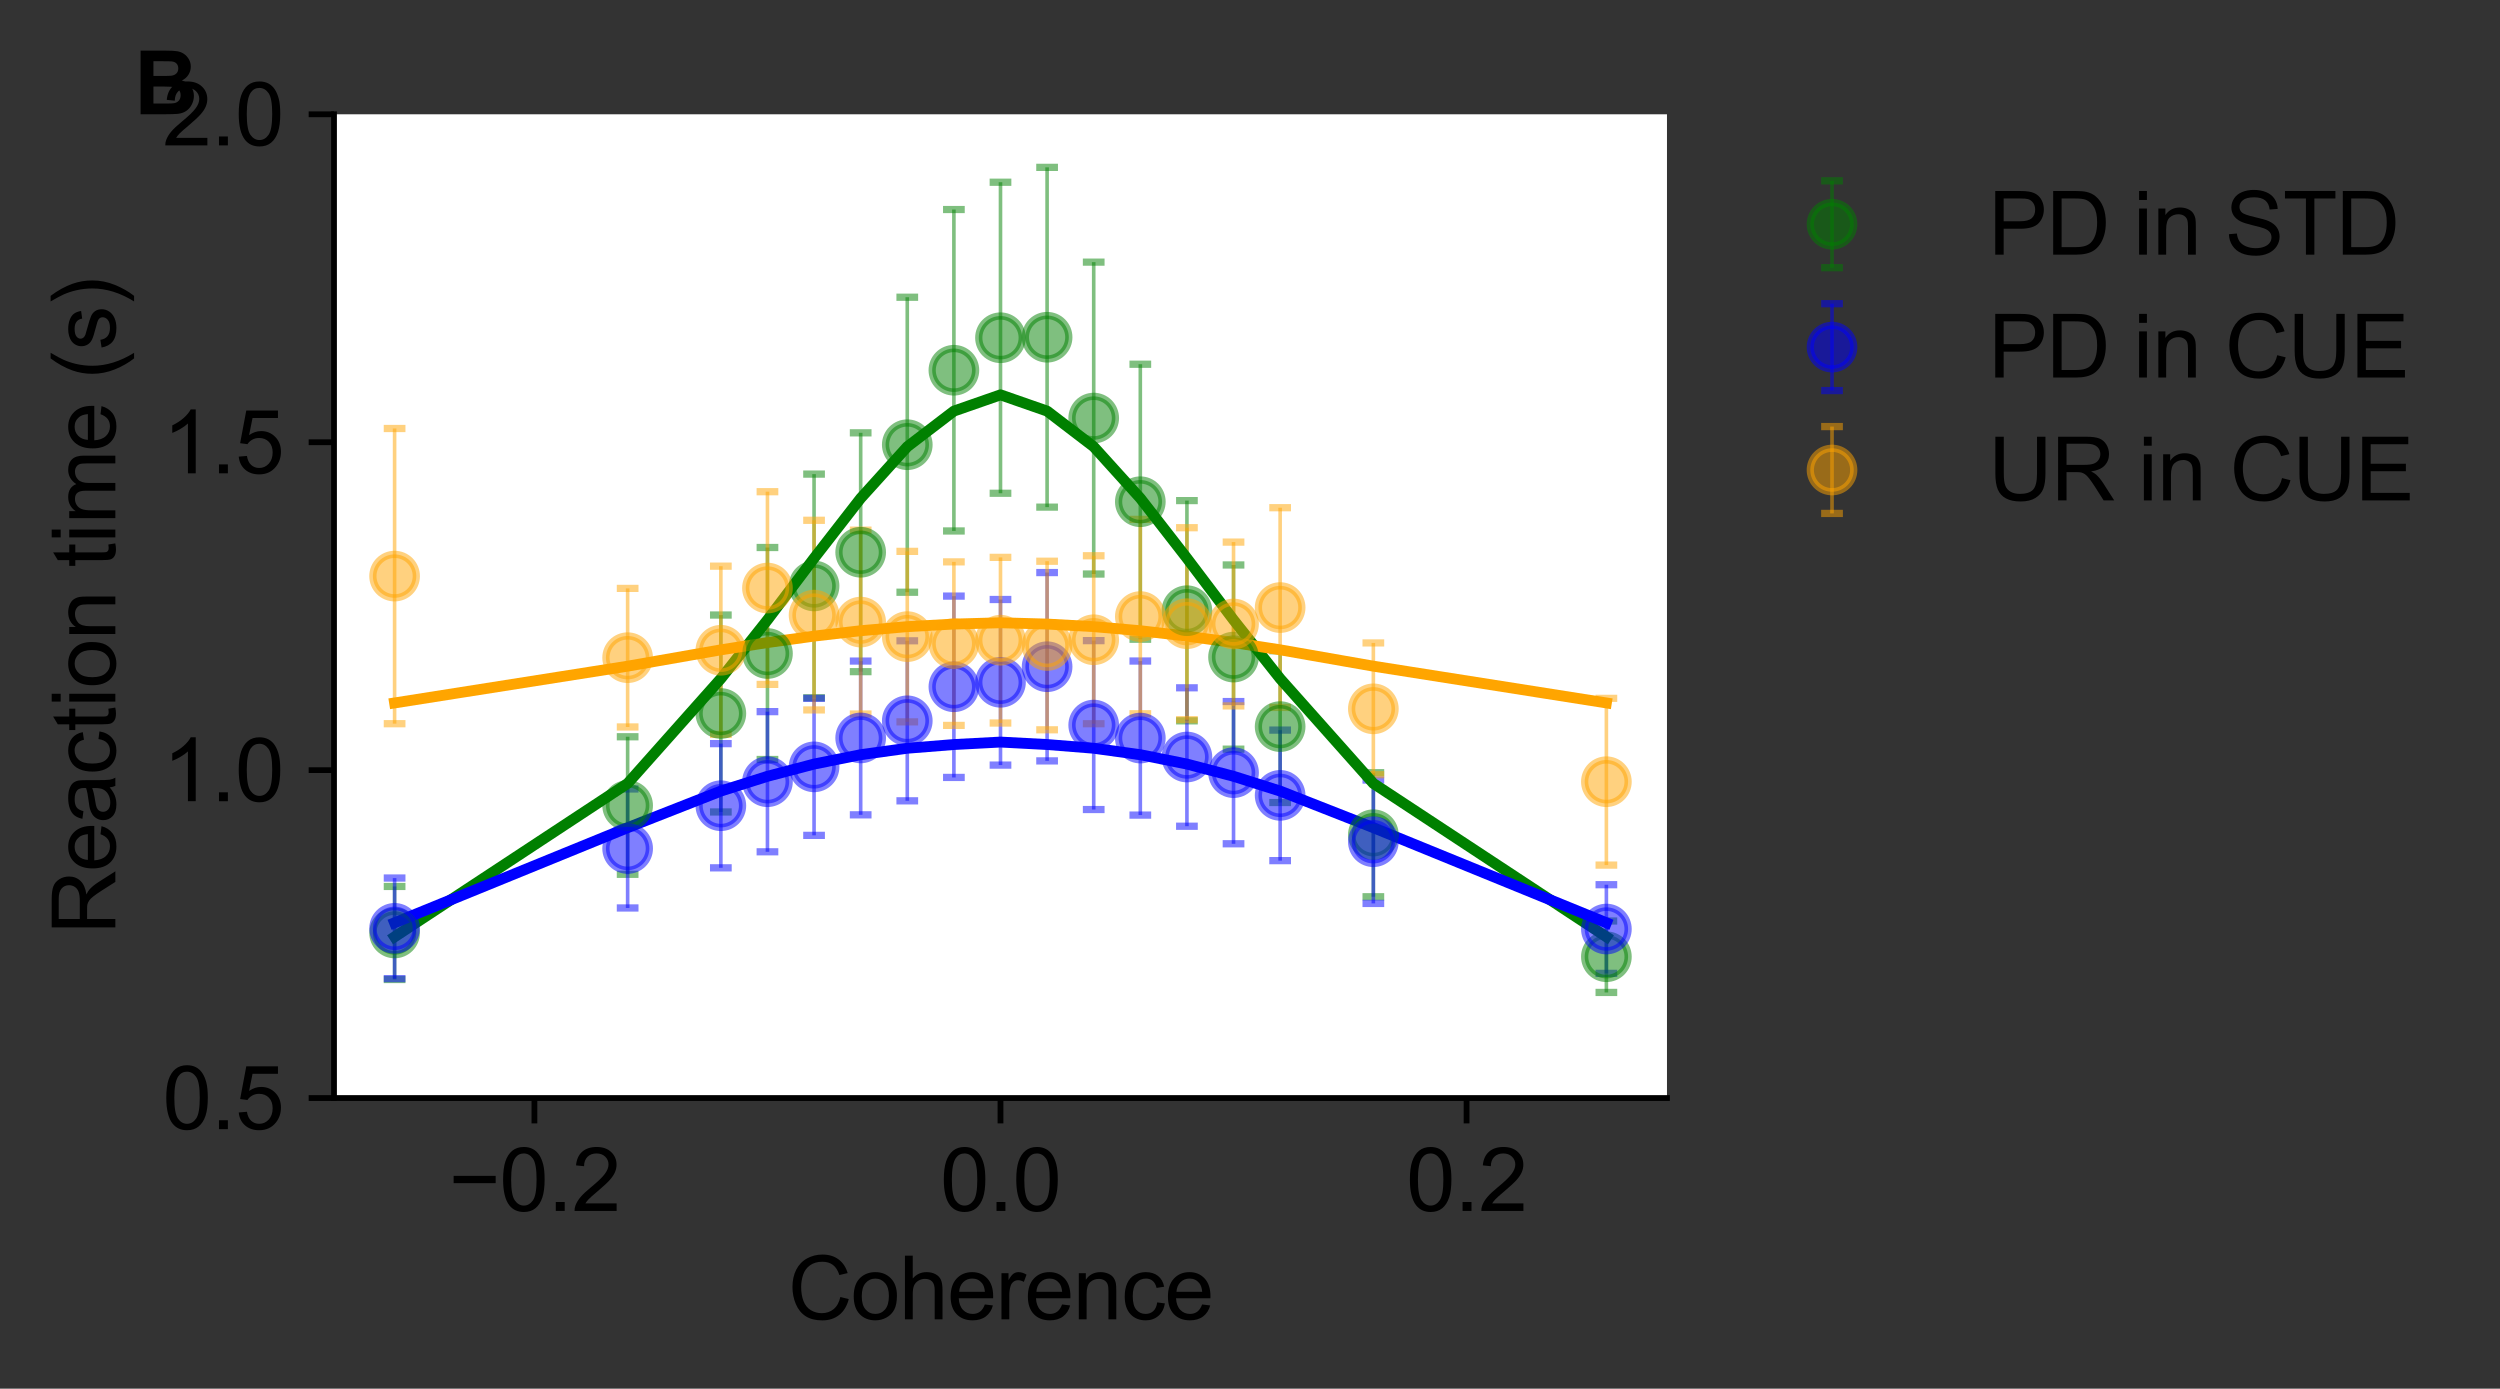 <?xml version="1.0" encoding="utf-8" standalone="no"?>
<!DOCTYPE svg PUBLIC "-//W3C//DTD SVG 1.1//EN"
  "http://www.w3.org/Graphics/SVG/1.1/DTD/svg11.dtd">
<svg xmlns:xlink="http://www.w3.org/1999/xlink" width="345.358pt" height="191.838pt" viewBox="0 0 345.358 191.838" xmlns="http://www.w3.org/2000/svg" version="1.1">
 <rect x="0" y="0" width="345.358" height="191.838" fill="#333333" stroke="none"/>
 <defs>
  <style type="text/css">*{stroke-linejoin: round; stroke-linecap: butt}</style>
 </defs>
 <g id="figure_1">
  <g id="patch_1">
   <path d="M 0 191.838 
L 345.358 191.838 
L 345.358 0 
L 0 0 
L 0 191.838 
z
" style="fill: none"/>
  </g>
  <g id="axes_1">
   <g id="patch_2">
    <path d="M 46.141 151.689 
L 230.281 151.689 
L 230.281 15.789 
L 46.141 15.789 
z
" style="fill: #ffffff"/>
   </g>
   <g id="matplotlib.axis_1">
    <g id="xtick_1">
     <g id="line2d_1">
      <defs>
       <path id="mab144f8a1b" d="M 0 0 
L 0 3.5 
" style="stroke: #000000; stroke-width: 0.8"/>
      </defs>
      <g>
       <use xlink:href="#mab144f8a1b" x="73.827" y="151.689" style="stroke: #000000; stroke-width: 0.8"/>
      </g>
     </g>
     <g id="text_1">
      <!-- −0.2 -->
      <g transform="translate(61.982 167.279)scale(0.12 -0.12)">
       <defs>
        <path id="ArialMT-2212" d="M 3381 1997 
L 356 1997 
L 356 2522 
L 3381 2522 
L 3381 1997 
z
" transform="scale(0.016)"/>
        <path id="ArialMT-30" d="M 266 2259 
Q 266 3072 433 3567 
Q 600 4063 929 4331 
Q 1259 4600 1759 4600 
Q 2128 4600 2406 4451 
Q 2684 4303 2865 4023 
Q 3047 3744 3150 3342 
Q 3253 2941 3253 2259 
Q 3253 1453 3087 958 
Q 2922 463 2592 192 
Q 2263 -78 1759 -78 
Q 1097 -78 719 397 
Q 266 969 266 2259 
z
M 844 2259 
Q 844 1131 1108 757 
Q 1372 384 1759 384 
Q 2147 384 2411 759 
Q 2675 1134 2675 2259 
Q 2675 3391 2411 3762 
Q 2147 4134 1753 4134 
Q 1366 4134 1134 3806 
Q 844 3388 844 2259 
z
" transform="scale(0.016)"/>
        <path id="ArialMT-2e" d="M 581 0 
L 581 641 
L 1222 641 
L 1222 0 
L 581 0 
z
" transform="scale(0.016)"/>
        <path id="ArialMT-32" d="M 3222 541 
L 3222 0 
L 194 0 
Q 188 203 259 391 
Q 375 700 629 1000 
Q 884 1300 1366 1694 
Q 2113 2306 2375 2664 
Q 2638 3022 2638 3341 
Q 2638 3675 2398 3904 
Q 2159 4134 1775 4134 
Q 1369 4134 1125 3890 
Q 881 3647 878 3216 
L 300 3275 
Q 359 3922 746 4261 
Q 1134 4600 1788 4600 
Q 2447 4600 2831 4234 
Q 3216 3869 3216 3328 
Q 3216 3053 3103 2787 
Q 2991 2522 2730 2228 
Q 2469 1934 1863 1422 
Q 1356 997 1212 845 
Q 1069 694 975 541 
L 3222 541 
z
" transform="scale(0.016)"/>
       </defs>
       <use xlink:href="#ArialMT-2212"/>
       <use xlink:href="#ArialMT-30" x="58.398"/>
       <use xlink:href="#ArialMT-2e" x="114.014"/>
       <use xlink:href="#ArialMT-32" x="141.797"/>
      </g>
     </g>
    </g>
    <g id="xtick_2">
     <g id="line2d_2">
      <g>
       <use xlink:href="#mab144f8a1b" x="138.211" y="151.689" style="stroke: #000000; stroke-width: 0.8"/>
      </g>
     </g>
     <g id="text_2">
      <!-- 0.0 -->
      <g transform="translate(129.871 167.279)scale(0.12 -0.12)">
       <use xlink:href="#ArialMT-30"/>
       <use xlink:href="#ArialMT-2e" x="55.615"/>
       <use xlink:href="#ArialMT-30" x="83.398"/>
      </g>
     </g>
    </g>
    <g id="xtick_3">
     <g id="line2d_3">
      <g>
       <use xlink:href="#mab144f8a1b" x="202.596" y="151.689" style="stroke: #000000; stroke-width: 0.8"/>
      </g>
     </g>
     <g id="text_3">
      <!-- 0.2 -->
      <g transform="translate(194.256 167.279)scale(0.12 -0.12)">
       <use xlink:href="#ArialMT-30"/>
       <use xlink:href="#ArialMT-2e" x="55.615"/>
       <use xlink:href="#ArialMT-32" x="83.398"/>
      </g>
     </g>
    </g>
    <g id="text_4">
     <!-- Coherence -->
     <g transform="translate(108.861 182.253)scale(0.12 -0.12)">
      <defs>
       <path id="ArialMT-43" d="M 3763 1606 
L 4369 1453 
Q 4178 706 3683 314 
Q 3188 -78 2472 -78 
Q 1731 -78 1267 223 
Q 803 525 561 1097 
Q 319 1669 319 2325 
Q 319 3041 592 3573 
Q 866 4106 1370 4382 
Q 1875 4659 2481 4659 
Q 3169 4659 3637 4309 
Q 4106 3959 4291 3325 
L 3694 3184 
Q 3534 3684 3231 3912 
Q 2928 4141 2469 4141 
Q 1941 4141 1586 3887 
Q 1231 3634 1087 3207 
Q 944 2781 944 2328 
Q 944 1744 1114 1308 
Q 1284 872 1643 656 
Q 2003 441 2422 441 
Q 2931 441 3284 734 
Q 3638 1028 3763 1606 
z
" transform="scale(0.016)"/>
       <path id="ArialMT-6f" d="M 213 1659 
Q 213 2581 725 3025 
Q 1153 3394 1769 3394 
Q 2453 3394 2887 2945 
Q 3322 2497 3322 1706 
Q 3322 1066 3130 698 
Q 2938 331 2570 128 
Q 2203 -75 1769 -75 
Q 1072 -75 642 372 
Q 213 819 213 1659 
z
M 791 1659 
Q 791 1022 1069 705 
Q 1347 388 1769 388 
Q 2188 388 2466 706 
Q 2744 1025 2744 1678 
Q 2744 2294 2464 2611 
Q 2184 2928 1769 2928 
Q 1347 2928 1069 2612 
Q 791 2297 791 1659 
z
" transform="scale(0.016)"/>
       <path id="ArialMT-68" d="M 422 0 
L 422 4581 
L 984 4581 
L 984 2938 
Q 1378 3394 1978 3394 
Q 2347 3394 2619 3248 
Q 2891 3103 3008 2847 
Q 3125 2591 3125 2103 
L 3125 0 
L 2563 0 
L 2563 2103 
Q 2563 2525 2380 2717 
Q 2197 2909 1863 2909 
Q 1613 2909 1392 2779 
Q 1172 2650 1078 2428 
Q 984 2206 984 1816 
L 984 0 
L 422 0 
z
" transform="scale(0.016)"/>
       <path id="ArialMT-65" d="M 2694 1069 
L 3275 997 
Q 3138 488 2766 206 
Q 2394 -75 1816 -75 
Q 1088 -75 661 373 
Q 234 822 234 1631 
Q 234 2469 665 2931 
Q 1097 3394 1784 3394 
Q 2450 3394 2872 2941 
Q 3294 2488 3294 1666 
Q 3294 1616 3291 1516 
L 816 1516 
Q 847 969 1125 678 
Q 1403 388 1819 388 
Q 2128 388 2347 550 
Q 2566 713 2694 1069 
z
M 847 1978 
L 2700 1978 
Q 2663 2397 2488 2606 
Q 2219 2931 1791 2931 
Q 1403 2931 1139 2672 
Q 875 2413 847 1978 
z
" transform="scale(0.016)"/>
       <path id="ArialMT-72" d="M 416 0 
L 416 3319 
L 922 3319 
L 922 2816 
Q 1116 3169 1280 3281 
Q 1444 3394 1641 3394 
Q 1925 3394 2219 3213 
L 2025 2691 
Q 1819 2813 1613 2813 
Q 1428 2813 1281 2702 
Q 1134 2591 1072 2394 
Q 978 2094 978 1738 
L 978 0 
L 416 0 
z
" transform="scale(0.016)"/>
       <path id="ArialMT-6e" d="M 422 0 
L 422 3319 
L 928 3319 
L 928 2847 
Q 1294 3394 1984 3394 
Q 2284 3394 2536 3286 
Q 2788 3178 2913 3003 
Q 3038 2828 3088 2588 
Q 3119 2431 3119 2041 
L 3119 0 
L 2556 0 
L 2556 2019 
Q 2556 2363 2490 2533 
Q 2425 2703 2258 2804 
Q 2091 2906 1866 2906 
Q 1506 2906 1245 2678 
Q 984 2450 984 1813 
L 984 0 
L 422 0 
z
" transform="scale(0.016)"/>
       <path id="ArialMT-63" d="M 2588 1216 
L 3141 1144 
Q 3050 572 2676 248 
Q 2303 -75 1759 -75 
Q 1078 -75 664 370 
Q 250 816 250 1647 
Q 250 2184 428 2587 
Q 606 2991 970 3192 
Q 1334 3394 1763 3394 
Q 2303 3394 2647 3120 
Q 2991 2847 3088 2344 
L 2541 2259 
Q 2463 2594 2264 2762 
Q 2066 2931 1784 2931 
Q 1359 2931 1093 2626 
Q 828 2322 828 1663 
Q 828 994 1084 691 
Q 1341 388 1753 388 
Q 2084 388 2306 591 
Q 2528 794 2588 1216 
z
" transform="scale(0.016)"/>
      </defs>
      <use xlink:href="#ArialMT-43"/>
      <use xlink:href="#ArialMT-6f" x="72.217"/>
      <use xlink:href="#ArialMT-68" x="127.832"/>
      <use xlink:href="#ArialMT-65" x="183.447"/>
      <use xlink:href="#ArialMT-72" x="239.062"/>
      <use xlink:href="#ArialMT-65" x="272.363"/>
      <use xlink:href="#ArialMT-6e" x="327.979"/>
      <use xlink:href="#ArialMT-63" x="383.594"/>
      <use xlink:href="#ArialMT-65" x="433.594"/>
     </g>
    </g>
   </g>
   <g id="matplotlib.axis_2">
    <g id="ytick_1">
     <g id="line2d_4">
      <defs>
       <path id="md8ca18d7c3" d="M 0 0 
L -3.5 0 
" style="stroke: #000000; stroke-width: 0.8"/>
      </defs>
      <g>
       <use xlink:href="#md8ca18d7c3" x="46.141" y="151.689" style="stroke: #000000; stroke-width: 0.8"/>
      </g>
     </g>
     <g id="text_5">
      <!-- 0.5 -->
      <g transform="translate(22.461 155.984)scale(0.12 -0.12)">
       <defs>
        <path id="ArialMT-35" d="M 266 1200 
L 856 1250 
Q 922 819 1161 601 
Q 1400 384 1738 384 
Q 2144 384 2425 690 
Q 2706 997 2706 1503 
Q 2706 1984 2436 2262 
Q 2166 2541 1728 2541 
Q 1456 2541 1237 2417 
Q 1019 2294 894 2097 
L 366 2166 
L 809 4519 
L 3088 4519 
L 3088 3981 
L 1259 3981 
L 1013 2750 
Q 1425 3038 1878 3038 
Q 2478 3038 2890 2622 
Q 3303 2206 3303 1553 
Q 3303 931 2941 478 
Q 2500 -78 1738 -78 
Q 1113 -78 717 272 
Q 322 622 266 1200 
z
" transform="scale(0.016)"/>
       </defs>
       <use xlink:href="#ArialMT-30"/>
       <use xlink:href="#ArialMT-2e" x="55.615"/>
       <use xlink:href="#ArialMT-35" x="83.398"/>
      </g>
     </g>
    </g>
    <g id="ytick_2">
     <g id="line2d_5">
      <g>
       <use xlink:href="#md8ca18d7c3" x="46.141" y="106.389" style="stroke: #000000; stroke-width: 0.8"/>
      </g>
     </g>
     <g id="text_6">
      <!-- 1.0 -->
      <g transform="translate(22.461 110.684)scale(0.12 -0.12)">
       <defs>
        <path id="ArialMT-31" d="M 2384 0 
L 1822 0 
L 1822 3584 
Q 1619 3391 1289 3197 
Q 959 3003 697 2906 
L 697 3450 
Q 1169 3672 1522 3987 
Q 1875 4303 2022 4600 
L 2384 4600 
L 2384 0 
z
" transform="scale(0.016)"/>
       </defs>
       <use xlink:href="#ArialMT-31"/>
       <use xlink:href="#ArialMT-2e" x="55.615"/>
       <use xlink:href="#ArialMT-30" x="83.398"/>
      </g>
     </g>
    </g>
    <g id="ytick_3">
     <g id="line2d_6">
      <g>
       <use xlink:href="#md8ca18d7c3" x="46.141" y="61.089" style="stroke: #000000; stroke-width: 0.8"/>
      </g>
     </g>
     <g id="text_7">
      <!-- 1.5 -->
      <g transform="translate(22.461 65.384)scale(0.12 -0.12)">
       <use xlink:href="#ArialMT-31"/>
       <use xlink:href="#ArialMT-2e" x="55.615"/>
       <use xlink:href="#ArialMT-35" x="83.398"/>
      </g>
     </g>
    </g>
    <g id="ytick_4">
     <g id="line2d_7">
      <g>
       <use xlink:href="#md8ca18d7c3" x="46.141" y="15.789" style="stroke: #000000; stroke-width: 0.8"/>
      </g>
     </g>
     <g id="text_8">
      <!-- 2.0 -->
      <g transform="translate(22.461 20.084)scale(0.12 -0.12)">
       <use xlink:href="#ArialMT-32"/>
       <use xlink:href="#ArialMT-2e" x="55.615"/>
       <use xlink:href="#ArialMT-30" x="83.398"/>
      </g>
     </g>
    </g>
    <g id="text_9">
     <!-- Reaction time (s) -->
     <g transform="translate(15.936 129.083)rotate(-90)scale(0.12 -0.12)">
      <defs>
       <path id="ArialMT-52" d="M 503 0 
L 503 4581 
L 2534 4581 
Q 3147 4581 3465 4457 
Q 3784 4334 3975 4021 
Q 4166 3709 4166 3331 
Q 4166 2844 3850 2509 
Q 3534 2175 2875 2084 
Q 3116 1969 3241 1856 
Q 3506 1613 3744 1247 
L 4541 0 
L 3778 0 
L 3172 953 
Q 2906 1366 2734 1584 
Q 2563 1803 2427 1890 
Q 2291 1978 2150 2013 
Q 2047 2034 1813 2034 
L 1109 2034 
L 1109 0 
L 503 0 
z
M 1109 2559 
L 2413 2559 
Q 2828 2559 3062 2645 
Q 3297 2731 3419 2920 
Q 3541 3109 3541 3331 
Q 3541 3656 3305 3865 
Q 3069 4075 2559 4075 
L 1109 4075 
L 1109 2559 
z
" transform="scale(0.016)"/>
       <path id="ArialMT-61" d="M 2588 409 
Q 2275 144 1986 34 
Q 1697 -75 1366 -75 
Q 819 -75 525 192 
Q 231 459 231 875 
Q 231 1119 342 1320 
Q 453 1522 633 1644 
Q 813 1766 1038 1828 
Q 1203 1872 1538 1913 
Q 2219 1994 2541 2106 
Q 2544 2222 2544 2253 
Q 2544 2597 2384 2738 
Q 2169 2928 1744 2928 
Q 1347 2928 1158 2789 
Q 969 2650 878 2297 
L 328 2372 
Q 403 2725 575 2942 
Q 747 3159 1072 3276 
Q 1397 3394 1825 3394 
Q 2250 3394 2515 3294 
Q 2781 3194 2906 3042 
Q 3031 2891 3081 2659 
Q 3109 2516 3109 2141 
L 3109 1391 
Q 3109 606 3145 398 
Q 3181 191 3288 0 
L 2700 0 
Q 2613 175 2588 409 
z
M 2541 1666 
Q 2234 1541 1622 1453 
Q 1275 1403 1131 1340 
Q 988 1278 909 1158 
Q 831 1038 831 891 
Q 831 666 1001 516 
Q 1172 366 1500 366 
Q 1825 366 2078 508 
Q 2331 650 2450 897 
Q 2541 1088 2541 1459 
L 2541 1666 
z
" transform="scale(0.016)"/>
       <path id="ArialMT-74" d="M 1650 503 
L 1731 6 
Q 1494 -44 1306 -44 
Q 1000 -44 831 53 
Q 663 150 594 308 
Q 525 466 525 972 
L 525 2881 
L 113 2881 
L 113 3319 
L 525 3319 
L 525 4141 
L 1084 4478 
L 1084 3319 
L 1650 3319 
L 1650 2881 
L 1084 2881 
L 1084 941 
Q 1084 700 1114 631 
Q 1144 563 1211 522 
Q 1278 481 1403 481 
Q 1497 481 1650 503 
z
" transform="scale(0.016)"/>
       <path id="ArialMT-69" d="M 425 3934 
L 425 4581 
L 988 4581 
L 988 3934 
L 425 3934 
z
M 425 0 
L 425 3319 
L 988 3319 
L 988 0 
L 425 0 
z
" transform="scale(0.016)"/>
       <path id="ArialMT-20" transform="scale(0.016)"/>
       <path id="ArialMT-6d" d="M 422 0 
L 422 3319 
L 925 3319 
L 925 2853 
Q 1081 3097 1340 3245 
Q 1600 3394 1931 3394 
Q 2300 3394 2536 3241 
Q 2772 3088 2869 2813 
Q 3263 3394 3894 3394 
Q 4388 3394 4653 3120 
Q 4919 2847 4919 2278 
L 4919 0 
L 4359 0 
L 4359 2091 
Q 4359 2428 4304 2576 
Q 4250 2725 4106 2815 
Q 3963 2906 3769 2906 
Q 3419 2906 3187 2673 
Q 2956 2441 2956 1928 
L 2956 0 
L 2394 0 
L 2394 2156 
Q 2394 2531 2256 2718 
Q 2119 2906 1806 2906 
Q 1569 2906 1367 2781 
Q 1166 2656 1075 2415 
Q 984 2175 984 1722 
L 984 0 
L 422 0 
z
" transform="scale(0.016)"/>
       <path id="ArialMT-28" d="M 1497 -1347 
Q 1031 -759 709 28 
Q 388 816 388 1659 
Q 388 2403 628 3084 
Q 909 3875 1497 4659 
L 1900 4659 
Q 1522 4009 1400 3731 
Q 1209 3300 1100 2831 
Q 966 2247 966 1656 
Q 966 153 1900 -1347 
L 1497 -1347 
z
" transform="scale(0.016)"/>
       <path id="ArialMT-73" d="M 197 991 
L 753 1078 
Q 800 744 1014 566 
Q 1228 388 1613 388 
Q 2000 388 2187 545 
Q 2375 703 2375 916 
Q 2375 1106 2209 1216 
Q 2094 1291 1634 1406 
Q 1016 1563 777 1677 
Q 538 1791 414 1992 
Q 291 2194 291 2438 
Q 291 2659 392 2848 
Q 494 3038 669 3163 
Q 800 3259 1026 3326 
Q 1253 3394 1513 3394 
Q 1903 3394 2198 3281 
Q 2494 3169 2634 2976 
Q 2775 2784 2828 2463 
L 2278 2388 
Q 2241 2644 2061 2787 
Q 1881 2931 1553 2931 
Q 1166 2931 1000 2803 
Q 834 2675 834 2503 
Q 834 2394 903 2306 
Q 972 2216 1119 2156 
Q 1203 2125 1616 2013 
Q 2213 1853 2448 1751 
Q 2684 1650 2818 1456 
Q 2953 1263 2953 975 
Q 2953 694 2789 445 
Q 2625 197 2315 61 
Q 2006 -75 1616 -75 
Q 969 -75 630 194 
Q 291 463 197 991 
z
" transform="scale(0.016)"/>
       <path id="ArialMT-29" d="M 791 -1347 
L 388 -1347 
Q 1322 153 1322 1656 
Q 1322 2244 1188 2822 
Q 1081 3291 891 3722 
Q 769 4003 388 4659 
L 791 4659 
Q 1378 3875 1659 3084 
Q 1900 2403 1900 1659 
Q 1900 816 1576 28 
Q 1253 -759 791 -1347 
z
" transform="scale(0.016)"/>
      </defs>
      <use xlink:href="#ArialMT-52"/>
      <use xlink:href="#ArialMT-65" x="72.217"/>
      <use xlink:href="#ArialMT-61" x="127.832"/>
      <use xlink:href="#ArialMT-63" x="183.447"/>
      <use xlink:href="#ArialMT-74" x="233.447"/>
      <use xlink:href="#ArialMT-69" x="261.23"/>
      <use xlink:href="#ArialMT-6f" x="283.447"/>
      <use xlink:href="#ArialMT-6e" x="339.062"/>
      <use xlink:href="#ArialMT-20" x="394.678"/>
      <use xlink:href="#ArialMT-74" x="422.461"/>
      <use xlink:href="#ArialMT-69" x="450.244"/>
      <use xlink:href="#ArialMT-6d" x="472.461"/>
      <use xlink:href="#ArialMT-65" x="555.762"/>
      <use xlink:href="#ArialMT-20" x="611.377"/>
      <use xlink:href="#ArialMT-28" x="639.16"/>
      <use xlink:href="#ArialMT-73" x="672.461"/>
      <use xlink:href="#ArialMT-29" x="722.461"/>
     </g>
    </g>
   </g>
   <g id="LineCollection_1">
    <path d="M 54.511 135.309 
L 54.511 122.458 
" clip-path="url(#pe69a68b6c4)" style="fill: none; stroke: #008000; stroke-opacity: 0.5; stroke-width: 0.5"/>
    <path d="M 86.704 120.777 
L 86.704 101.778 
" clip-path="url(#pe69a68b6c4)" style="fill: none; stroke: #008000; stroke-opacity: 0.5; stroke-width: 0.5"/>
    <path d="M 99.58 112.168 
L 99.58 84.964 
" clip-path="url(#pe69a68b6c4)" style="fill: none; stroke: #008000; stroke-opacity: 0.5; stroke-width: 0.5"/>
    <path d="M 106.019 104.92 
L 106.019 75.635 
" clip-path="url(#pe69a68b6c4)" style="fill: none; stroke: #008000; stroke-opacity: 0.5; stroke-width: 0.5"/>
    <path d="M 112.457 96.393 
L 112.457 65.496 
" clip-path="url(#pe69a68b6c4)" style="fill: none; stroke: #008000; stroke-opacity: 0.5; stroke-width: 0.5"/>
    <path d="M 118.896 92.787 
L 118.896 59.792 
" clip-path="url(#pe69a68b6c4)" style="fill: none; stroke: #008000; stroke-opacity: 0.5; stroke-width: 0.5"/>
    <path d="M 125.334 81.811 
L 125.334 41.06 
" clip-path="url(#pe69a68b6c4)" style="fill: none; stroke: #008000; stroke-opacity: 0.5; stroke-width: 0.5"/>
    <path d="M 131.773 73.347 
L 131.773 28.946 
" clip-path="url(#pe69a68b6c4)" style="fill: none; stroke: #008000; stroke-opacity: 0.5; stroke-width: 0.5"/>
    <path d="M 138.211 68.141 
L 138.211 25.173 
" clip-path="url(#pe69a68b6c4)" style="fill: none; stroke: #008000; stroke-opacity: 0.5; stroke-width: 0.5"/>
    <path d="M 144.65 70.056 
L 144.65 23.119 
" clip-path="url(#pe69a68b6c4)" style="fill: none; stroke: #008000; stroke-opacity: 0.5; stroke-width: 0.5"/>
    <path d="M 151.088 79.297 
L 151.088 36.212 
" clip-path="url(#pe69a68b6c4)" style="fill: none; stroke: #008000; stroke-opacity: 0.5; stroke-width: 0.5"/>
    <path d="M 157.527 88.307 
L 157.527 50.315 
" clip-path="url(#pe69a68b6c4)" style="fill: none; stroke: #008000; stroke-opacity: 0.5; stroke-width: 0.5"/>
    <path d="M 163.965 99.579 
L 163.965 69.153 
" clip-path="url(#pe69a68b6c4)" style="fill: none; stroke: #008000; stroke-opacity: 0.5; stroke-width: 0.5"/>
    <path d="M 170.404 103.495 
L 170.404 78.049 
" clip-path="url(#pe69a68b6c4)" style="fill: none; stroke: #008000; stroke-opacity: 0.5; stroke-width: 0.5"/>
    <path d="M 176.842 110.864 
L 176.842 89.888 
" clip-path="url(#pe69a68b6c4)" style="fill: none; stroke: #008000; stroke-opacity: 0.5; stroke-width: 0.5"/>
    <path d="M 189.719 123.882 
L 189.719 106.74 
" clip-path="url(#pe69a68b6c4)" style="fill: none; stroke: #008000; stroke-opacity: 0.5; stroke-width: 0.5"/>
    <path d="M 221.911 137.099 
L 221.911 127.231 
" clip-path="url(#pe69a68b6c4)" style="fill: none; stroke: #008000; stroke-opacity: 0.5; stroke-width: 0.5"/>
   </g>
   <g id="line2d_8">
    <defs>
     <path id="me86fbcd5e0" d="M 1.5 0 
L -1.5 -0 
" style="stroke: #008000; stroke-opacity: 0.5"/>
    </defs>
    <g clip-path="url(#pe69a68b6c4)">
     <use xlink:href="#me86fbcd5e0" x="54.511" y="135.309" style="fill: #008000; fill-opacity: 0.5; stroke: #008000; stroke-opacity: 0.5"/>
     <use xlink:href="#me86fbcd5e0" x="86.704" y="120.777" style="fill: #008000; fill-opacity: 0.5; stroke: #008000; stroke-opacity: 0.5"/>
     <use xlink:href="#me86fbcd5e0" x="99.58" y="112.168" style="fill: #008000; fill-opacity: 0.5; stroke: #008000; stroke-opacity: 0.5"/>
     <use xlink:href="#me86fbcd5e0" x="106.019" y="104.92" style="fill: #008000; fill-opacity: 0.5; stroke: #008000; stroke-opacity: 0.5"/>
     <use xlink:href="#me86fbcd5e0" x="112.457" y="96.393" style="fill: #008000; fill-opacity: 0.5; stroke: #008000; stroke-opacity: 0.5"/>
     <use xlink:href="#me86fbcd5e0" x="118.896" y="92.787" style="fill: #008000; fill-opacity: 0.5; stroke: #008000; stroke-opacity: 0.5"/>
     <use xlink:href="#me86fbcd5e0" x="125.334" y="81.811" style="fill: #008000; fill-opacity: 0.5; stroke: #008000; stroke-opacity: 0.5"/>
     <use xlink:href="#me86fbcd5e0" x="131.773" y="73.347" style="fill: #008000; fill-opacity: 0.5; stroke: #008000; stroke-opacity: 0.5"/>
     <use xlink:href="#me86fbcd5e0" x="138.211" y="68.141" style="fill: #008000; fill-opacity: 0.5; stroke: #008000; stroke-opacity: 0.5"/>
     <use xlink:href="#me86fbcd5e0" x="144.65" y="70.056" style="fill: #008000; fill-opacity: 0.5; stroke: #008000; stroke-opacity: 0.5"/>
     <use xlink:href="#me86fbcd5e0" x="151.088" y="79.297" style="fill: #008000; fill-opacity: 0.5; stroke: #008000; stroke-opacity: 0.5"/>
     <use xlink:href="#me86fbcd5e0" x="157.527" y="88.307" style="fill: #008000; fill-opacity: 0.5; stroke: #008000; stroke-opacity: 0.5"/>
     <use xlink:href="#me86fbcd5e0" x="163.965" y="99.579" style="fill: #008000; fill-opacity: 0.5; stroke: #008000; stroke-opacity: 0.5"/>
     <use xlink:href="#me86fbcd5e0" x="170.404" y="103.495" style="fill: #008000; fill-opacity: 0.5; stroke: #008000; stroke-opacity: 0.5"/>
     <use xlink:href="#me86fbcd5e0" x="176.842" y="110.864" style="fill: #008000; fill-opacity: 0.5; stroke: #008000; stroke-opacity: 0.5"/>
     <use xlink:href="#me86fbcd5e0" x="189.719" y="123.882" style="fill: #008000; fill-opacity: 0.5; stroke: #008000; stroke-opacity: 0.5"/>
     <use xlink:href="#me86fbcd5e0" x="221.911" y="137.099" style="fill: #008000; fill-opacity: 0.5; stroke: #008000; stroke-opacity: 0.5"/>
    </g>
   </g>
   <g id="line2d_9">
    <g clip-path="url(#pe69a68b6c4)">
     <use xlink:href="#me86fbcd5e0" x="54.511" y="122.458" style="fill: #008000; fill-opacity: 0.5; stroke: #008000; stroke-opacity: 0.5"/>
     <use xlink:href="#me86fbcd5e0" x="86.704" y="101.778" style="fill: #008000; fill-opacity: 0.5; stroke: #008000; stroke-opacity: 0.5"/>
     <use xlink:href="#me86fbcd5e0" x="99.58" y="84.964" style="fill: #008000; fill-opacity: 0.5; stroke: #008000; stroke-opacity: 0.5"/>
     <use xlink:href="#me86fbcd5e0" x="106.019" y="75.635" style="fill: #008000; fill-opacity: 0.5; stroke: #008000; stroke-opacity: 0.5"/>
     <use xlink:href="#me86fbcd5e0" x="112.457" y="65.496" style="fill: #008000; fill-opacity: 0.5; stroke: #008000; stroke-opacity: 0.5"/>
     <use xlink:href="#me86fbcd5e0" x="118.896" y="59.792" style="fill: #008000; fill-opacity: 0.5; stroke: #008000; stroke-opacity: 0.5"/>
     <use xlink:href="#me86fbcd5e0" x="125.334" y="41.06" style="fill: #008000; fill-opacity: 0.5; stroke: #008000; stroke-opacity: 0.5"/>
     <use xlink:href="#me86fbcd5e0" x="131.773" y="28.946" style="fill: #008000; fill-opacity: 0.5; stroke: #008000; stroke-opacity: 0.5"/>
     <use xlink:href="#me86fbcd5e0" x="138.211" y="25.173" style="fill: #008000; fill-opacity: 0.5; stroke: #008000; stroke-opacity: 0.5"/>
     <use xlink:href="#me86fbcd5e0" x="144.65" y="23.119" style="fill: #008000; fill-opacity: 0.5; stroke: #008000; stroke-opacity: 0.5"/>
     <use xlink:href="#me86fbcd5e0" x="151.088" y="36.212" style="fill: #008000; fill-opacity: 0.5; stroke: #008000; stroke-opacity: 0.5"/>
     <use xlink:href="#me86fbcd5e0" x="157.527" y="50.315" style="fill: #008000; fill-opacity: 0.5; stroke: #008000; stroke-opacity: 0.5"/>
     <use xlink:href="#me86fbcd5e0" x="163.965" y="69.153" style="fill: #008000; fill-opacity: 0.5; stroke: #008000; stroke-opacity: 0.5"/>
     <use xlink:href="#me86fbcd5e0" x="170.404" y="78.049" style="fill: #008000; fill-opacity: 0.5; stroke: #008000; stroke-opacity: 0.5"/>
     <use xlink:href="#me86fbcd5e0" x="176.842" y="89.888" style="fill: #008000; fill-opacity: 0.5; stroke: #008000; stroke-opacity: 0.5"/>
     <use xlink:href="#me86fbcd5e0" x="189.719" y="106.74" style="fill: #008000; fill-opacity: 0.5; stroke: #008000; stroke-opacity: 0.5"/>
     <use xlink:href="#me86fbcd5e0" x="221.911" y="127.231" style="fill: #008000; fill-opacity: 0.5; stroke: #008000; stroke-opacity: 0.5"/>
    </g>
   </g>
   <g id="LineCollection_2">
    <path d="M 54.511 135.193 
L 54.511 121.295 
" clip-path="url(#pe69a68b6c4)" style="fill: none; stroke: #0000ff; stroke-opacity: 0.5; stroke-width: 0.5"/>
    <path d="M 86.704 125.432 
L 86.704 108.996 
" clip-path="url(#pe69a68b6c4)" style="fill: none; stroke: #0000ff; stroke-opacity: 0.5; stroke-width: 0.5"/>
    <path d="M 99.58 119.884 
L 99.58 102.727 
" clip-path="url(#pe69a68b6c4)" style="fill: none; stroke: #0000ff; stroke-opacity: 0.5; stroke-width: 0.5"/>
    <path d="M 106.019 117.671 
L 106.019 98.309 
" clip-path="url(#pe69a68b6c4)" style="fill: none; stroke: #0000ff; stroke-opacity: 0.5; stroke-width: 0.5"/>
    <path d="M 112.457 115.399 
L 112.457 96.476 
" clip-path="url(#pe69a68b6c4)" style="fill: none; stroke: #0000ff; stroke-opacity: 0.5; stroke-width: 0.5"/>
    <path d="M 118.896 112.562 
L 118.896 91.323 
" clip-path="url(#pe69a68b6c4)" style="fill: none; stroke: #0000ff; stroke-opacity: 0.5; stroke-width: 0.5"/>
    <path d="M 125.334 110.628 
L 125.334 88.522 
" clip-path="url(#pe69a68b6c4)" style="fill: none; stroke: #0000ff; stroke-opacity: 0.5; stroke-width: 0.5"/>
    <path d="M 131.773 107.399 
L 131.773 82.348 
" clip-path="url(#pe69a68b6c4)" style="fill: none; stroke: #0000ff; stroke-opacity: 0.5; stroke-width: 0.5"/>
    <path d="M 138.211 105.691 
L 138.211 82.817 
" clip-path="url(#pe69a68b6c4)" style="fill: none; stroke: #0000ff; stroke-opacity: 0.5; stroke-width: 0.5"/>
    <path d="M 144.65 105.11 
L 144.65 79.096 
" clip-path="url(#pe69a68b6c4)" style="fill: none; stroke: #0000ff; stroke-opacity: 0.5; stroke-width: 0.5"/>
    <path d="M 151.088 111.831 
L 151.088 88.498 
" clip-path="url(#pe69a68b6c4)" style="fill: none; stroke: #0000ff; stroke-opacity: 0.5; stroke-width: 0.5"/>
    <path d="M 157.527 112.6 
L 157.527 91.318 
" clip-path="url(#pe69a68b6c4)" style="fill: none; stroke: #0000ff; stroke-opacity: 0.5; stroke-width: 0.5"/>
    <path d="M 163.965 114.137 
L 163.965 95.015 
" clip-path="url(#pe69a68b6c4)" style="fill: none; stroke: #0000ff; stroke-opacity: 0.5; stroke-width: 0.5"/>
    <path d="M 170.404 116.563 
L 170.404 96.911 
" clip-path="url(#pe69a68b6c4)" style="fill: none; stroke: #0000ff; stroke-opacity: 0.5; stroke-width: 0.5"/>
    <path d="M 176.842 118.892 
L 176.842 100.859 
" clip-path="url(#pe69a68b6c4)" style="fill: none; stroke: #0000ff; stroke-opacity: 0.5; stroke-width: 0.5"/>
    <path d="M 189.719 124.802 
L 189.719 107.754 
" clip-path="url(#pe69a68b6c4)" style="fill: none; stroke: #0000ff; stroke-opacity: 0.5; stroke-width: 0.5"/>
    <path d="M 221.911 134.464 
L 221.911 122.216 
" clip-path="url(#pe69a68b6c4)" style="fill: none; stroke: #0000ff; stroke-opacity: 0.5; stroke-width: 0.5"/>
   </g>
   <g id="line2d_10">
    <defs>
     <path id="m4a490c0820" d="M 1.5 0 
L -1.5 -0 
" style="stroke: #0000ff; stroke-opacity: 0.5"/>
    </defs>
    <g clip-path="url(#pe69a68b6c4)">
     <use xlink:href="#m4a490c0820" x="54.511" y="135.193" style="fill: #0000ff; fill-opacity: 0.5; stroke: #0000ff; stroke-opacity: 0.5"/>
     <use xlink:href="#m4a490c0820" x="86.704" y="125.432" style="fill: #0000ff; fill-opacity: 0.5; stroke: #0000ff; stroke-opacity: 0.5"/>
     <use xlink:href="#m4a490c0820" x="99.58" y="119.884" style="fill: #0000ff; fill-opacity: 0.5; stroke: #0000ff; stroke-opacity: 0.5"/>
     <use xlink:href="#m4a490c0820" x="106.019" y="117.671" style="fill: #0000ff; fill-opacity: 0.5; stroke: #0000ff; stroke-opacity: 0.5"/>
     <use xlink:href="#m4a490c0820" x="112.457" y="115.399" style="fill: #0000ff; fill-opacity: 0.5; stroke: #0000ff; stroke-opacity: 0.5"/>
     <use xlink:href="#m4a490c0820" x="118.896" y="112.562" style="fill: #0000ff; fill-opacity: 0.5; stroke: #0000ff; stroke-opacity: 0.5"/>
     <use xlink:href="#m4a490c0820" x="125.334" y="110.628" style="fill: #0000ff; fill-opacity: 0.5; stroke: #0000ff; stroke-opacity: 0.5"/>
     <use xlink:href="#m4a490c0820" x="131.773" y="107.399" style="fill: #0000ff; fill-opacity: 0.5; stroke: #0000ff; stroke-opacity: 0.5"/>
     <use xlink:href="#m4a490c0820" x="138.211" y="105.691" style="fill: #0000ff; fill-opacity: 0.5; stroke: #0000ff; stroke-opacity: 0.5"/>
     <use xlink:href="#m4a490c0820" x="144.65" y="105.11" style="fill: #0000ff; fill-opacity: 0.5; stroke: #0000ff; stroke-opacity: 0.5"/>
     <use xlink:href="#m4a490c0820" x="151.088" y="111.831" style="fill: #0000ff; fill-opacity: 0.5; stroke: #0000ff; stroke-opacity: 0.5"/>
     <use xlink:href="#m4a490c0820" x="157.527" y="112.6" style="fill: #0000ff; fill-opacity: 0.5; stroke: #0000ff; stroke-opacity: 0.5"/>
     <use xlink:href="#m4a490c0820" x="163.965" y="114.137" style="fill: #0000ff; fill-opacity: 0.5; stroke: #0000ff; stroke-opacity: 0.5"/>
     <use xlink:href="#m4a490c0820" x="170.404" y="116.563" style="fill: #0000ff; fill-opacity: 0.5; stroke: #0000ff; stroke-opacity: 0.5"/>
     <use xlink:href="#m4a490c0820" x="176.842" y="118.892" style="fill: #0000ff; fill-opacity: 0.5; stroke: #0000ff; stroke-opacity: 0.5"/>
     <use xlink:href="#m4a490c0820" x="189.719" y="124.802" style="fill: #0000ff; fill-opacity: 0.5; stroke: #0000ff; stroke-opacity: 0.5"/>
     <use xlink:href="#m4a490c0820" x="221.911" y="134.464" style="fill: #0000ff; fill-opacity: 0.5; stroke: #0000ff; stroke-opacity: 0.5"/>
    </g>
   </g>
   <g id="line2d_11">
    <g clip-path="url(#pe69a68b6c4)">
     <use xlink:href="#m4a490c0820" x="54.511" y="121.295" style="fill: #0000ff; fill-opacity: 0.5; stroke: #0000ff; stroke-opacity: 0.5"/>
     <use xlink:href="#m4a490c0820" x="86.704" y="108.996" style="fill: #0000ff; fill-opacity: 0.5; stroke: #0000ff; stroke-opacity: 0.5"/>
     <use xlink:href="#m4a490c0820" x="99.58" y="102.727" style="fill: #0000ff; fill-opacity: 0.5; stroke: #0000ff; stroke-opacity: 0.5"/>
     <use xlink:href="#m4a490c0820" x="106.019" y="98.309" style="fill: #0000ff; fill-opacity: 0.5; stroke: #0000ff; stroke-opacity: 0.5"/>
     <use xlink:href="#m4a490c0820" x="112.457" y="96.476" style="fill: #0000ff; fill-opacity: 0.5; stroke: #0000ff; stroke-opacity: 0.5"/>
     <use xlink:href="#m4a490c0820" x="118.896" y="91.323" style="fill: #0000ff; fill-opacity: 0.5; stroke: #0000ff; stroke-opacity: 0.5"/>
     <use xlink:href="#m4a490c0820" x="125.334" y="88.522" style="fill: #0000ff; fill-opacity: 0.5; stroke: #0000ff; stroke-opacity: 0.5"/>
     <use xlink:href="#m4a490c0820" x="131.773" y="82.348" style="fill: #0000ff; fill-opacity: 0.5; stroke: #0000ff; stroke-opacity: 0.5"/>
     <use xlink:href="#m4a490c0820" x="138.211" y="82.817" style="fill: #0000ff; fill-opacity: 0.5; stroke: #0000ff; stroke-opacity: 0.5"/>
     <use xlink:href="#m4a490c0820" x="144.65" y="79.096" style="fill: #0000ff; fill-opacity: 0.5; stroke: #0000ff; stroke-opacity: 0.5"/>
     <use xlink:href="#m4a490c0820" x="151.088" y="88.498" style="fill: #0000ff; fill-opacity: 0.5; stroke: #0000ff; stroke-opacity: 0.5"/>
     <use xlink:href="#m4a490c0820" x="157.527" y="91.318" style="fill: #0000ff; fill-opacity: 0.5; stroke: #0000ff; stroke-opacity: 0.5"/>
     <use xlink:href="#m4a490c0820" x="163.965" y="95.015" style="fill: #0000ff; fill-opacity: 0.5; stroke: #0000ff; stroke-opacity: 0.5"/>
     <use xlink:href="#m4a490c0820" x="170.404" y="96.911" style="fill: #0000ff; fill-opacity: 0.5; stroke: #0000ff; stroke-opacity: 0.5"/>
     <use xlink:href="#m4a490c0820" x="176.842" y="100.859" style="fill: #0000ff; fill-opacity: 0.5; stroke: #0000ff; stroke-opacity: 0.5"/>
     <use xlink:href="#m4a490c0820" x="189.719" y="107.754" style="fill: #0000ff; fill-opacity: 0.5; stroke: #0000ff; stroke-opacity: 0.5"/>
     <use xlink:href="#m4a490c0820" x="221.911" y="122.216" style="fill: #0000ff; fill-opacity: 0.5; stroke: #0000ff; stroke-opacity: 0.5"/>
    </g>
   </g>
   <g id="LineCollection_3">
    <path d="M 54.511 99.974 
L 54.511 59.194 
" clip-path="url(#pe69a68b6c4)" style="fill: none; stroke: #ffa500; stroke-opacity: 0.5; stroke-width: 0.5"/>
    <path d="M 86.704 100.427 
L 86.704 81.282 
" clip-path="url(#pe69a68b6c4)" style="fill: none; stroke: #ffa500; stroke-opacity: 0.5; stroke-width: 0.5"/>
    <path d="M 99.58 101.445 
L 99.58 78.215 
" clip-path="url(#pe69a68b6c4)" style="fill: none; stroke: #ffa500; stroke-opacity: 0.5; stroke-width: 0.5"/>
    <path d="M 106.019 94.544 
L 106.019 67.925 
" clip-path="url(#pe69a68b6c4)" style="fill: none; stroke: #ffa500; stroke-opacity: 0.5; stroke-width: 0.5"/>
    <path d="M 112.457 98.074 
L 112.457 71.875 
" clip-path="url(#pe69a68b6c4)" style="fill: none; stroke: #ffa500; stroke-opacity: 0.5; stroke-width: 0.5"/>
    <path d="M 118.896 98.64 
L 118.896 73.236 
" clip-path="url(#pe69a68b6c4)" style="fill: none; stroke: #ffa500; stroke-opacity: 0.5; stroke-width: 0.5"/>
    <path d="M 125.334 99.722 
L 125.334 76.169 
" clip-path="url(#pe69a68b6c4)" style="fill: none; stroke: #ffa500; stroke-opacity: 0.5; stroke-width: 0.5"/>
    <path d="M 131.773 100.21 
L 131.773 77.618 
" clip-path="url(#pe69a68b6c4)" style="fill: none; stroke: #ffa500; stroke-opacity: 0.5; stroke-width: 0.5"/>
    <path d="M 138.211 99.881 
L 138.211 76.997 
" clip-path="url(#pe69a68b6c4)" style="fill: none; stroke: #ffa500; stroke-opacity: 0.5; stroke-width: 0.5"/>
    <path d="M 144.65 100.816 
L 144.65 77.53 
" clip-path="url(#pe69a68b6c4)" style="fill: none; stroke: #ffa500; stroke-opacity: 0.5; stroke-width: 0.5"/>
    <path d="M 151.088 99.98 
L 151.088 76.777 
" clip-path="url(#pe69a68b6c4)" style="fill: none; stroke: #ffa500; stroke-opacity: 0.5; stroke-width: 0.5"/>
    <path d="M 157.527 98.6 
L 157.527 71.747 
" clip-path="url(#pe69a68b6c4)" style="fill: none; stroke: #ffa500; stroke-opacity: 0.5; stroke-width: 0.5"/>
    <path d="M 163.965 99.417 
L 163.965 72.901 
" clip-path="url(#pe69a68b6c4)" style="fill: none; stroke: #ffa500; stroke-opacity: 0.5; stroke-width: 0.5"/>
    <path d="M 170.404 97.513 
L 170.404 74.887 
" clip-path="url(#pe69a68b6c4)" style="fill: none; stroke: #ffa500; stroke-opacity: 0.5; stroke-width: 0.5"/>
    <path d="M 176.842 97.727 
L 176.842 70.136 
" clip-path="url(#pe69a68b6c4)" style="fill: none; stroke: #ffa500; stroke-opacity: 0.5; stroke-width: 0.5"/>
    <path d="M 189.719 107.024 
L 189.719 88.817 
" clip-path="url(#pe69a68b6c4)" style="fill: none; stroke: #ffa500; stroke-opacity: 0.5; stroke-width: 0.5"/>
    <path d="M 221.911 119.506 
L 221.911 96.469 
" clip-path="url(#pe69a68b6c4)" style="fill: none; stroke: #ffa500; stroke-opacity: 0.5; stroke-width: 0.5"/>
   </g>
   <g id="line2d_12">
    <defs>
     <path id="m89d607dc8c" d="M 1.5 0 
L -1.5 -0 
" style="stroke: #ffa500; stroke-opacity: 0.5"/>
    </defs>
    <g clip-path="url(#pe69a68b6c4)">
     <use xlink:href="#m89d607dc8c" x="54.511" y="99.974" style="fill: #ffa500; fill-opacity: 0.5; stroke: #ffa500; stroke-opacity: 0.5"/>
     <use xlink:href="#m89d607dc8c" x="86.704" y="100.427" style="fill: #ffa500; fill-opacity: 0.5; stroke: #ffa500; stroke-opacity: 0.5"/>
     <use xlink:href="#m89d607dc8c" x="99.58" y="101.445" style="fill: #ffa500; fill-opacity: 0.5; stroke: #ffa500; stroke-opacity: 0.5"/>
     <use xlink:href="#m89d607dc8c" x="106.019" y="94.544" style="fill: #ffa500; fill-opacity: 0.5; stroke: #ffa500; stroke-opacity: 0.5"/>
     <use xlink:href="#m89d607dc8c" x="112.457" y="98.074" style="fill: #ffa500; fill-opacity: 0.5; stroke: #ffa500; stroke-opacity: 0.5"/>
     <use xlink:href="#m89d607dc8c" x="118.896" y="98.64" style="fill: #ffa500; fill-opacity: 0.5; stroke: #ffa500; stroke-opacity: 0.5"/>
     <use xlink:href="#m89d607dc8c" x="125.334" y="99.722" style="fill: #ffa500; fill-opacity: 0.5; stroke: #ffa500; stroke-opacity: 0.5"/>
     <use xlink:href="#m89d607dc8c" x="131.773" y="100.21" style="fill: #ffa500; fill-opacity: 0.5; stroke: #ffa500; stroke-opacity: 0.5"/>
     <use xlink:href="#m89d607dc8c" x="138.211" y="99.881" style="fill: #ffa500; fill-opacity: 0.5; stroke: #ffa500; stroke-opacity: 0.5"/>
     <use xlink:href="#m89d607dc8c" x="144.65" y="100.816" style="fill: #ffa500; fill-opacity: 0.5; stroke: #ffa500; stroke-opacity: 0.5"/>
     <use xlink:href="#m89d607dc8c" x="151.088" y="99.98" style="fill: #ffa500; fill-opacity: 0.5; stroke: #ffa500; stroke-opacity: 0.5"/>
     <use xlink:href="#m89d607dc8c" x="157.527" y="98.6" style="fill: #ffa500; fill-opacity: 0.5; stroke: #ffa500; stroke-opacity: 0.5"/>
     <use xlink:href="#m89d607dc8c" x="163.965" y="99.417" style="fill: #ffa500; fill-opacity: 0.5; stroke: #ffa500; stroke-opacity: 0.5"/>
     <use xlink:href="#m89d607dc8c" x="170.404" y="97.513" style="fill: #ffa500; fill-opacity: 0.5; stroke: #ffa500; stroke-opacity: 0.5"/>
     <use xlink:href="#m89d607dc8c" x="176.842" y="97.727" style="fill: #ffa500; fill-opacity: 0.5; stroke: #ffa500; stroke-opacity: 0.5"/>
     <use xlink:href="#m89d607dc8c" x="189.719" y="107.024" style="fill: #ffa500; fill-opacity: 0.5; stroke: #ffa500; stroke-opacity: 0.5"/>
     <use xlink:href="#m89d607dc8c" x="221.911" y="119.506" style="fill: #ffa500; fill-opacity: 0.5; stroke: #ffa500; stroke-opacity: 0.5"/>
    </g>
   </g>
   <g id="line2d_13">
    <g clip-path="url(#pe69a68b6c4)">
     <use xlink:href="#m89d607dc8c" x="54.511" y="59.194" style="fill: #ffa500; fill-opacity: 0.5; stroke: #ffa500; stroke-opacity: 0.5"/>
     <use xlink:href="#m89d607dc8c" x="86.704" y="81.282" style="fill: #ffa500; fill-opacity: 0.5; stroke: #ffa500; stroke-opacity: 0.5"/>
     <use xlink:href="#m89d607dc8c" x="99.58" y="78.215" style="fill: #ffa500; fill-opacity: 0.5; stroke: #ffa500; stroke-opacity: 0.5"/>
     <use xlink:href="#m89d607dc8c" x="106.019" y="67.925" style="fill: #ffa500; fill-opacity: 0.5; stroke: #ffa500; stroke-opacity: 0.5"/>
     <use xlink:href="#m89d607dc8c" x="112.457" y="71.875" style="fill: #ffa500; fill-opacity: 0.5; stroke: #ffa500; stroke-opacity: 0.5"/>
     <use xlink:href="#m89d607dc8c" x="118.896" y="73.236" style="fill: #ffa500; fill-opacity: 0.5; stroke: #ffa500; stroke-opacity: 0.5"/>
     <use xlink:href="#m89d607dc8c" x="125.334" y="76.169" style="fill: #ffa500; fill-opacity: 0.5; stroke: #ffa500; stroke-opacity: 0.5"/>
     <use xlink:href="#m89d607dc8c" x="131.773" y="77.618" style="fill: #ffa500; fill-opacity: 0.5; stroke: #ffa500; stroke-opacity: 0.5"/>
     <use xlink:href="#m89d607dc8c" x="138.211" y="76.997" style="fill: #ffa500; fill-opacity: 0.5; stroke: #ffa500; stroke-opacity: 0.5"/>
     <use xlink:href="#m89d607dc8c" x="144.65" y="77.53" style="fill: #ffa500; fill-opacity: 0.5; stroke: #ffa500; stroke-opacity: 0.5"/>
     <use xlink:href="#m89d607dc8c" x="151.088" y="76.777" style="fill: #ffa500; fill-opacity: 0.5; stroke: #ffa500; stroke-opacity: 0.5"/>
     <use xlink:href="#m89d607dc8c" x="157.527" y="71.747" style="fill: #ffa500; fill-opacity: 0.5; stroke: #ffa500; stroke-opacity: 0.5"/>
     <use xlink:href="#m89d607dc8c" x="163.965" y="72.901" style="fill: #ffa500; fill-opacity: 0.5; stroke: #ffa500; stroke-opacity: 0.5"/>
     <use xlink:href="#m89d607dc8c" x="170.404" y="74.887" style="fill: #ffa500; fill-opacity: 0.5; stroke: #ffa500; stroke-opacity: 0.5"/>
     <use xlink:href="#m89d607dc8c" x="176.842" y="70.136" style="fill: #ffa500; fill-opacity: 0.5; stroke: #ffa500; stroke-opacity: 0.5"/>
     <use xlink:href="#m89d607dc8c" x="189.719" y="88.817" style="fill: #ffa500; fill-opacity: 0.5; stroke: #ffa500; stroke-opacity: 0.5"/>
     <use xlink:href="#m89d607dc8c" x="221.911" y="96.469" style="fill: #ffa500; fill-opacity: 0.5; stroke: #ffa500; stroke-opacity: 0.5"/>
    </g>
   </g>
   <g id="line2d_14">
    <path d="M 54.511 129.418 
L 86.704 108.226 
L 99.58 93.751 
L 106.019 85.635 
L 112.457 77.114 
L 118.896 68.83 
L 125.334 61.709 
L 131.773 56.788 
L 138.211 54.543 
L 144.65 56.788 
L 151.088 61.709 
L 157.527 68.83 
L 163.965 77.114 
L 170.404 85.635 
L 176.842 93.751 
L 189.719 108.226 
L 221.911 129.418 
" clip-path="url(#pe69a68b6c4)" style="fill: none; stroke: #008000; stroke-width: 1.5; stroke-linecap: square"/>
   </g>
   <g id="line2d_15">
    <path d="M 54.511 127.476 
L 86.704 114.338 
L 99.58 109.281 
L 106.019 107.241 
L 112.457 105.55 
L 118.896 104.256 
L 125.334 103.366 
L 131.773 102.852 
L 138.211 102.511 
L 144.65 102.852 
L 151.088 103.366 
L 157.527 104.256 
L 163.965 105.55 
L 170.404 107.241 
L 176.842 109.281 
L 189.719 114.338 
L 221.911 127.476 
" clip-path="url(#pe69a68b6c4)" style="fill: none; stroke: #0000ff; stroke-width: 1.5; stroke-linecap: square"/>
   </g>
   <g id="line2d_16">
    <path d="M 54.511 97.106 
L 86.704 92.027 
L 99.58 89.769 
L 106.019 88.768 
L 112.457 87.875 
L 118.896 87.13 
L 125.334 86.566 
L 131.773 86.21 
L 138.211 86.031 
L 144.65 86.21 
L 151.088 86.566 
L 157.527 87.13 
L 163.965 87.875 
L 170.404 88.768 
L 176.842 89.769 
L 189.719 92.027 
L 221.911 97.106 
" clip-path="url(#pe69a68b6c4)" style="fill: none; stroke: #ffa500; stroke-width: 1.5; stroke-linecap: square"/>
   </g>
   <g id="line2d_17">
    <defs>
     <path id="m2299c3c74d" d="M 0 3 
C 0.796 3 1.559 2.684 2.121 2.121 
C 2.684 1.559 3 0.796 3 0 
C 3 -0.796 2.684 -1.559 2.121 -2.121 
C 1.559 -2.684 0.796 -3 0 -3 
C -0.796 -3 -1.559 -2.684 -2.121 -2.121 
C -2.684 -1.559 -3 -0.796 -3 0 
C -3 0.796 -2.684 1.559 -2.121 2.121 
C -1.559 2.684 -0.796 3 0 3 
z
" style="stroke: #008000; stroke-opacity: 0.5"/>
    </defs>
    <g clip-path="url(#pe69a68b6c4)">
     <use xlink:href="#m2299c3c74d" x="54.511" y="128.883" style="fill: #008000; fill-opacity: 0.5; stroke: #008000; stroke-opacity: 0.5"/>
     <use xlink:href="#m2299c3c74d" x="86.704" y="111.277" style="fill: #008000; fill-opacity: 0.5; stroke: #008000; stroke-opacity: 0.5"/>
     <use xlink:href="#m2299c3c74d" x="99.58" y="98.566" style="fill: #008000; fill-opacity: 0.5; stroke: #008000; stroke-opacity: 0.5"/>
     <use xlink:href="#m2299c3c74d" x="106.019" y="90.278" style="fill: #008000; fill-opacity: 0.5; stroke: #008000; stroke-opacity: 0.5"/>
     <use xlink:href="#m2299c3c74d" x="112.457" y="80.945" style="fill: #008000; fill-opacity: 0.5; stroke: #008000; stroke-opacity: 0.5"/>
     <use xlink:href="#m2299c3c74d" x="118.896" y="76.29" style="fill: #008000; fill-opacity: 0.5; stroke: #008000; stroke-opacity: 0.5"/>
     <use xlink:href="#m2299c3c74d" x="125.334" y="61.435" style="fill: #008000; fill-opacity: 0.5; stroke: #008000; stroke-opacity: 0.5"/>
     <use xlink:href="#m2299c3c74d" x="131.773" y="51.147" style="fill: #008000; fill-opacity: 0.5; stroke: #008000; stroke-opacity: 0.5"/>
     <use xlink:href="#m2299c3c74d" x="138.211" y="46.657" style="fill: #008000; fill-opacity: 0.5; stroke: #008000; stroke-opacity: 0.5"/>
     <use xlink:href="#m2299c3c74d" x="144.65" y="46.588" style="fill: #008000; fill-opacity: 0.5; stroke: #008000; stroke-opacity: 0.5"/>
     <use xlink:href="#m2299c3c74d" x="151.088" y="57.754" style="fill: #008000; fill-opacity: 0.5; stroke: #008000; stroke-opacity: 0.5"/>
     <use xlink:href="#m2299c3c74d" x="157.527" y="69.311" style="fill: #008000; fill-opacity: 0.5; stroke: #008000; stroke-opacity: 0.5"/>
     <use xlink:href="#m2299c3c74d" x="163.965" y="84.366" style="fill: #008000; fill-opacity: 0.5; stroke: #008000; stroke-opacity: 0.5"/>
     <use xlink:href="#m2299c3c74d" x="170.404" y="90.772" style="fill: #008000; fill-opacity: 0.5; stroke: #008000; stroke-opacity: 0.5"/>
     <use xlink:href="#m2299c3c74d" x="176.842" y="100.376" style="fill: #008000; fill-opacity: 0.5; stroke: #008000; stroke-opacity: 0.5"/>
     <use xlink:href="#m2299c3c74d" x="189.719" y="115.311" style="fill: #008000; fill-opacity: 0.5; stroke: #008000; stroke-opacity: 0.5"/>
     <use xlink:href="#m2299c3c74d" x="221.911" y="132.165" style="fill: #008000; fill-opacity: 0.5; stroke: #008000; stroke-opacity: 0.5"/>
    </g>
   </g>
   <g id="line2d_18">
    <defs>
     <path id="m5d3b894094" d="M 0 3 
C 0.796 3 1.559 2.684 2.121 2.121 
C 2.684 1.559 3 0.796 3 0 
C 3 -0.796 2.684 -1.559 2.121 -2.121 
C 1.559 -2.684 0.796 -3 0 -3 
C -0.796 -3 -1.559 -2.684 -2.121 -2.121 
C -2.684 -1.559 -3 -0.796 -3 0 
C -3 0.796 -2.684 1.559 -2.121 2.121 
C -1.559 2.684 -0.796 3 0 3 
z
" style="stroke: #0000ff; stroke-opacity: 0.5"/>
    </defs>
    <g clip-path="url(#pe69a68b6c4)">
     <use xlink:href="#m5d3b894094" x="54.511" y="128.244" style="fill: #0000ff; fill-opacity: 0.5; stroke: #0000ff; stroke-opacity: 0.5"/>
     <use xlink:href="#m5d3b894094" x="86.704" y="117.214" style="fill: #0000ff; fill-opacity: 0.5; stroke: #0000ff; stroke-opacity: 0.5"/>
     <use xlink:href="#m5d3b894094" x="99.58" y="111.306" style="fill: #0000ff; fill-opacity: 0.5; stroke: #0000ff; stroke-opacity: 0.5"/>
     <use xlink:href="#m5d3b894094" x="106.019" y="107.99" style="fill: #0000ff; fill-opacity: 0.5; stroke: #0000ff; stroke-opacity: 0.5"/>
     <use xlink:href="#m5d3b894094" x="112.457" y="105.937" style="fill: #0000ff; fill-opacity: 0.5; stroke: #0000ff; stroke-opacity: 0.5"/>
     <use xlink:href="#m5d3b894094" x="118.896" y="101.942" style="fill: #0000ff; fill-opacity: 0.5; stroke: #0000ff; stroke-opacity: 0.5"/>
     <use xlink:href="#m5d3b894094" x="125.334" y="99.575" style="fill: #0000ff; fill-opacity: 0.5; stroke: #0000ff; stroke-opacity: 0.5"/>
     <use xlink:href="#m5d3b894094" x="131.773" y="94.874" style="fill: #0000ff; fill-opacity: 0.5; stroke: #0000ff; stroke-opacity: 0.5"/>
     <use xlink:href="#m5d3b894094" x="138.211" y="94.254" style="fill: #0000ff; fill-opacity: 0.5; stroke: #0000ff; stroke-opacity: 0.5"/>
     <use xlink:href="#m5d3b894094" x="144.65" y="92.103" style="fill: #0000ff; fill-opacity: 0.5; stroke: #0000ff; stroke-opacity: 0.5"/>
     <use xlink:href="#m5d3b894094" x="151.088" y="100.164" style="fill: #0000ff; fill-opacity: 0.5; stroke: #0000ff; stroke-opacity: 0.5"/>
     <use xlink:href="#m5d3b894094" x="157.527" y="101.959" style="fill: #0000ff; fill-opacity: 0.5; stroke: #0000ff; stroke-opacity: 0.5"/>
     <use xlink:href="#m5d3b894094" x="163.965" y="104.576" style="fill: #0000ff; fill-opacity: 0.5; stroke: #0000ff; stroke-opacity: 0.5"/>
     <use xlink:href="#m5d3b894094" x="170.404" y="106.737" style="fill: #0000ff; fill-opacity: 0.5; stroke: #0000ff; stroke-opacity: 0.5"/>
     <use xlink:href="#m5d3b894094" x="176.842" y="109.875" style="fill: #0000ff; fill-opacity: 0.5; stroke: #0000ff; stroke-opacity: 0.5"/>
     <use xlink:href="#m5d3b894094" x="189.719" y="116.278" style="fill: #0000ff; fill-opacity: 0.5; stroke: #0000ff; stroke-opacity: 0.5"/>
     <use xlink:href="#m5d3b894094" x="221.911" y="128.34" style="fill: #0000ff; fill-opacity: 0.5; stroke: #0000ff; stroke-opacity: 0.5"/>
    </g>
   </g>
   <g id="line2d_19">
    <defs>
     <path id="m48ced1410c" d="M 0 3 
C 0.796 3 1.559 2.684 2.121 2.121 
C 2.684 1.559 3 0.796 3 0 
C 3 -0.796 2.684 -1.559 2.121 -2.121 
C 1.559 -2.684 0.796 -3 0 -3 
C -0.796 -3 -1.559 -2.684 -2.121 -2.121 
C -2.684 -1.559 -3 -0.796 -3 0 
C -3 0.796 -2.684 1.559 -2.121 2.121 
C -1.559 2.684 -0.796 3 0 3 
z
" style="stroke: #ffa500; stroke-opacity: 0.5"/>
    </defs>
    <g clip-path="url(#pe69a68b6c4)">
     <use xlink:href="#m48ced1410c" x="54.511" y="79.584" style="fill: #ffa500; fill-opacity: 0.5; stroke: #ffa500; stroke-opacity: 0.5"/>
     <use xlink:href="#m48ced1410c" x="86.704" y="90.855" style="fill: #ffa500; fill-opacity: 0.5; stroke: #ffa500; stroke-opacity: 0.5"/>
     <use xlink:href="#m48ced1410c" x="99.58" y="89.83" style="fill: #ffa500; fill-opacity: 0.5; stroke: #ffa500; stroke-opacity: 0.5"/>
     <use xlink:href="#m48ced1410c" x="106.019" y="81.235" style="fill: #ffa500; fill-opacity: 0.5; stroke: #ffa500; stroke-opacity: 0.5"/>
     <use xlink:href="#m48ced1410c" x="112.457" y="84.975" style="fill: #ffa500; fill-opacity: 0.5; stroke: #ffa500; stroke-opacity: 0.5"/>
     <use xlink:href="#m48ced1410c" x="118.896" y="85.938" style="fill: #ffa500; fill-opacity: 0.5; stroke: #ffa500; stroke-opacity: 0.5"/>
     <use xlink:href="#m48ced1410c" x="125.334" y="87.945" style="fill: #ffa500; fill-opacity: 0.5; stroke: #ffa500; stroke-opacity: 0.5"/>
     <use xlink:href="#m48ced1410c" x="131.773" y="88.914" style="fill: #ffa500; fill-opacity: 0.5; stroke: #ffa500; stroke-opacity: 0.5"/>
     <use xlink:href="#m48ced1410c" x="138.211" y="88.439" style="fill: #ffa500; fill-opacity: 0.5; stroke: #ffa500; stroke-opacity: 0.5"/>
     <use xlink:href="#m48ced1410c" x="144.65" y="89.173" style="fill: #ffa500; fill-opacity: 0.5; stroke: #ffa500; stroke-opacity: 0.5"/>
     <use xlink:href="#m48ced1410c" x="151.088" y="88.378" style="fill: #ffa500; fill-opacity: 0.5; stroke: #ffa500; stroke-opacity: 0.5"/>
     <use xlink:href="#m48ced1410c" x="157.527" y="85.174" style="fill: #ffa500; fill-opacity: 0.5; stroke: #ffa500; stroke-opacity: 0.5"/>
     <use xlink:href="#m48ced1410c" x="163.965" y="86.159" style="fill: #ffa500; fill-opacity: 0.5; stroke: #ffa500; stroke-opacity: 0.5"/>
     <use xlink:href="#m48ced1410c" x="170.404" y="86.2" style="fill: #ffa500; fill-opacity: 0.5; stroke: #ffa500; stroke-opacity: 0.5"/>
     <use xlink:href="#m48ced1410c" x="176.842" y="83.932" style="fill: #ffa500; fill-opacity: 0.5; stroke: #ffa500; stroke-opacity: 0.5"/>
     <use xlink:href="#m48ced1410c" x="189.719" y="97.92" style="fill: #ffa500; fill-opacity: 0.5; stroke: #ffa500; stroke-opacity: 0.5"/>
     <use xlink:href="#m48ced1410c" x="221.911" y="107.988" style="fill: #ffa500; fill-opacity: 0.5; stroke: #ffa500; stroke-opacity: 0.5"/>
    </g>
   </g>
   <g id="patch_3">
    <path d="M 46.141 151.689 
L 46.141 15.789 
" style="fill: none; stroke: #000000; stroke-width: 0.8; stroke-linejoin: miter; stroke-linecap: square"/>
   </g>
   <g id="patch_4">
    <path d="M 46.141 151.689 
L 230.281 151.689 
" style="fill: none; stroke: #000000; stroke-width: 0.8; stroke-linejoin: miter; stroke-linecap: square"/>
   </g>
   <g id="text_10">
    <!-- B -->
    <g transform="translate(18.52 15.789)scale(0.12 -0.12)">
     <defs>
      <path id="Arial-BoldMT-42" d="M 469 4581 
L 2300 4581 
Q 2844 4581 3111 4536 
Q 3378 4491 3589 4347 
Q 3800 4203 3940 3964 
Q 4081 3725 4081 3428 
Q 4081 3106 3907 2837 
Q 3734 2569 3438 2434 
Q 3856 2313 4081 2019 
Q 4306 1725 4306 1328 
Q 4306 1016 4161 720 
Q 4016 425 3764 248 
Q 3513 72 3144 31 
Q 2913 6 2028 0 
L 469 0 
L 469 4581 
z
M 1394 3819 
L 1394 2759 
L 2000 2759 
Q 2541 2759 2672 2775 
Q 2909 2803 3045 2939 
Q 3181 3075 3181 3297 
Q 3181 3509 3064 3642 
Q 2947 3775 2716 3803 
Q 2578 3819 1925 3819 
L 1394 3819 
z
M 1394 1997 
L 1394 772 
L 2250 772 
Q 2750 772 2884 800 
Q 3091 838 3220 983 
Q 3350 1128 3350 1372 
Q 3350 1578 3250 1722 
Q 3150 1866 2961 1931 
Q 2772 1997 2141 1997 
L 1394 1997 
z
" transform="scale(0.016)"/>
     </defs>
     <use xlink:href="#Arial-BoldMT-42"/>
    </g>
   </g>
   <g id="legend_1">
    <g id="LineCollection_4">
     <path d="M 253.081 36.979 
L 253.081 24.979 
" style="fill: none; stroke: #008000; stroke-opacity: 0.5; stroke-width: 0.5"/>
    </g>
    <g id="line2d_20">
     <g>
      <use xlink:href="#me86fbcd5e0" x="253.081" y="36.979" style="fill: #008000; fill-opacity: 0.5; stroke: #008000; stroke-opacity: 0.5"/>
     </g>
    </g>
    <g id="line2d_21">
     <g>
      <use xlink:href="#me86fbcd5e0" x="253.081" y="24.979" style="fill: #008000; fill-opacity: 0.5; stroke: #008000; stroke-opacity: 0.5"/>
     </g>
    </g>
    <g id="line2d_22"/>
    <g id="line2d_23">
     <g>
      <use xlink:href="#m2299c3c74d" x="253.081" y="30.979" style="fill: #008000; fill-opacity: 0.5; stroke: #008000; stroke-opacity: 0.5"/>
     </g>
    </g>
    <g id="text_11">
     <!-- PD in STD -->
     <g transform="translate(274.681 35.179)scale(0.12 -0.12)">
      <defs>
       <path id="ArialMT-50" d="M 494 0 
L 494 4581 
L 2222 4581 
Q 2678 4581 2919 4538 
Q 3256 4481 3484 4323 
Q 3713 4166 3852 3881 
Q 3991 3597 3991 3256 
Q 3991 2672 3619 2267 
Q 3247 1863 2275 1863 
L 1100 1863 
L 1100 0 
L 494 0 
z
M 1100 2403 
L 2284 2403 
Q 2872 2403 3119 2622 
Q 3366 2841 3366 3238 
Q 3366 3525 3220 3729 
Q 3075 3934 2838 4000 
Q 2684 4041 2272 4041 
L 1100 4041 
L 1100 2403 
z
" transform="scale(0.016)"/>
       <path id="ArialMT-44" d="M 494 0 
L 494 4581 
L 2072 4581 
Q 2606 4581 2888 4516 
Q 3281 4425 3559 4188 
Q 3922 3881 4101 3404 
Q 4281 2928 4281 2316 
Q 4281 1794 4159 1391 
Q 4038 988 3847 723 
Q 3656 459 3429 307 
Q 3203 156 2883 78 
Q 2563 0 2147 0 
L 494 0 
z
M 1100 541 
L 2078 541 
Q 2531 541 2789 625 
Q 3047 709 3200 863 
Q 3416 1078 3536 1442 
Q 3656 1806 3656 2325 
Q 3656 3044 3420 3430 
Q 3184 3816 2847 3947 
Q 2603 4041 2063 4041 
L 1100 4041 
L 1100 541 
z
" transform="scale(0.016)"/>
       <path id="ArialMT-53" d="M 288 1472 
L 859 1522 
Q 900 1178 1048 958 
Q 1197 738 1509 602 
Q 1822 466 2213 466 
Q 2559 466 2825 569 
Q 3091 672 3220 851 
Q 3350 1031 3350 1244 
Q 3350 1459 3225 1620 
Q 3100 1781 2813 1891 
Q 2628 1963 1997 2114 
Q 1366 2266 1113 2400 
Q 784 2572 623 2826 
Q 463 3081 463 3397 
Q 463 3744 659 4045 
Q 856 4347 1234 4503 
Q 1613 4659 2075 4659 
Q 2584 4659 2973 4495 
Q 3363 4331 3572 4012 
Q 3781 3694 3797 3291 
L 3216 3247 
Q 3169 3681 2898 3903 
Q 2628 4125 2100 4125 
Q 1550 4125 1298 3923 
Q 1047 3722 1047 3438 
Q 1047 3191 1225 3031 
Q 1400 2872 2139 2705 
Q 2878 2538 3153 2413 
Q 3553 2228 3743 1945 
Q 3934 1663 3934 1294 
Q 3934 928 3725 604 
Q 3516 281 3123 101 
Q 2731 -78 2241 -78 
Q 1619 -78 1198 103 
Q 778 284 539 648 
Q 300 1013 288 1472 
z
" transform="scale(0.016)"/>
       <path id="ArialMT-54" d="M 1659 0 
L 1659 4041 
L 150 4041 
L 150 4581 
L 3781 4581 
L 3781 4041 
L 2266 4041 
L 2266 0 
L 1659 0 
z
" transform="scale(0.016)"/>
      </defs>
      <use xlink:href="#ArialMT-50"/>
      <use xlink:href="#ArialMT-44" x="66.699"/>
      <use xlink:href="#ArialMT-20" x="138.916"/>
      <use xlink:href="#ArialMT-69" x="166.699"/>
      <use xlink:href="#ArialMT-6e" x="188.916"/>
      <use xlink:href="#ArialMT-20" x="244.531"/>
      <use xlink:href="#ArialMT-53" x="272.314"/>
      <use xlink:href="#ArialMT-54" x="339.014"/>
      <use xlink:href="#ArialMT-44" x="400.098"/>
     </g>
    </g>
    <g id="LineCollection_5">
     <path d="M 253.081 53.953 
L 253.081 41.953 
" style="fill: none; stroke: #0000ff; stroke-opacity: 0.5; stroke-width: 0.5"/>
    </g>
    <g id="line2d_24">
     <g>
      <use xlink:href="#m4a490c0820" x="253.081" y="53.953" style="fill: #0000ff; fill-opacity: 0.5; stroke: #0000ff; stroke-opacity: 0.5"/>
     </g>
    </g>
    <g id="line2d_25">
     <g>
      <use xlink:href="#m4a490c0820" x="253.081" y="41.953" style="fill: #0000ff; fill-opacity: 0.5; stroke: #0000ff; stroke-opacity: 0.5"/>
     </g>
    </g>
    <g id="line2d_26"/>
    <g id="line2d_27">
     <g>
      <use xlink:href="#m5d3b894094" x="253.081" y="47.953" style="fill: #0000ff; fill-opacity: 0.5; stroke: #0000ff; stroke-opacity: 0.5"/>
     </g>
    </g>
    <g id="text_12">
     <!-- PD in CUE -->
     <g transform="translate(274.681 52.153)scale(0.12 -0.12)">
      <defs>
       <path id="ArialMT-55" d="M 3500 4581 
L 4106 4581 
L 4106 1934 
Q 4106 1244 3950 837 
Q 3794 431 3386 176 
Q 2978 -78 2316 -78 
Q 1672 -78 1262 144 
Q 853 366 678 786 
Q 503 1206 503 1934 
L 503 4581 
L 1109 4581 
L 1109 1938 
Q 1109 1341 1220 1058 
Q 1331 775 1601 622 
Q 1872 469 2263 469 
Q 2931 469 3215 772 
Q 3500 1075 3500 1938 
L 3500 4581 
z
" transform="scale(0.016)"/>
       <path id="ArialMT-45" d="M 506 0 
L 506 4581 
L 3819 4581 
L 3819 4041 
L 1113 4041 
L 1113 2638 
L 3647 2638 
L 3647 2100 
L 1113 2100 
L 1113 541 
L 3925 541 
L 3925 0 
L 506 0 
z
" transform="scale(0.016)"/>
      </defs>
      <use xlink:href="#ArialMT-50"/>
      <use xlink:href="#ArialMT-44" x="66.699"/>
      <use xlink:href="#ArialMT-20" x="138.916"/>
      <use xlink:href="#ArialMT-69" x="166.699"/>
      <use xlink:href="#ArialMT-6e" x="188.916"/>
      <use xlink:href="#ArialMT-20" x="244.531"/>
      <use xlink:href="#ArialMT-43" x="272.314"/>
      <use xlink:href="#ArialMT-55" x="344.531"/>
      <use xlink:href="#ArialMT-45" x="416.748"/>
     </g>
    </g>
    <g id="LineCollection_6">
     <path d="M 253.081 70.927 
L 253.081 58.928 
" style="fill: none; stroke: #ffa500; stroke-opacity: 0.5; stroke-width: 0.5"/>
    </g>
    <g id="line2d_28">
     <g>
      <use xlink:href="#m89d607dc8c" x="253.081" y="70.927" style="fill: #ffa500; fill-opacity: 0.5; stroke: #ffa500; stroke-opacity: 0.5"/>
     </g>
    </g>
    <g id="line2d_29">
     <g>
      <use xlink:href="#m89d607dc8c" x="253.081" y="58.928" style="fill: #ffa500; fill-opacity: 0.5; stroke: #ffa500; stroke-opacity: 0.5"/>
     </g>
    </g>
    <g id="line2d_30"/>
    <g id="line2d_31">
     <g>
      <use xlink:href="#m48ced1410c" x="253.081" y="64.927" style="fill: #ffa500; fill-opacity: 0.5; stroke: #ffa500; stroke-opacity: 0.5"/>
     </g>
    </g>
    <g id="text_13">
     <!-- UR in CUE -->
     <g transform="translate(274.681 69.127)scale(0.12 -0.12)">
      <use xlink:href="#ArialMT-55"/>
      <use xlink:href="#ArialMT-52" x="72.217"/>
      <use xlink:href="#ArialMT-20" x="144.434"/>
      <use xlink:href="#ArialMT-69" x="172.217"/>
      <use xlink:href="#ArialMT-6e" x="194.434"/>
      <use xlink:href="#ArialMT-20" x="250.049"/>
      <use xlink:href="#ArialMT-43" x="277.832"/>
      <use xlink:href="#ArialMT-55" x="350.049"/>
      <use xlink:href="#ArialMT-45" x="422.266"/>
     </g>
    </g>
   </g>
  </g>
 </g>
 <defs>
  <clipPath id="pe69a68b6c4">
   <rect x="46.141" y="15.789" width="184.14" height="135.9"/>
  </clipPath>
 </defs>
</svg>

